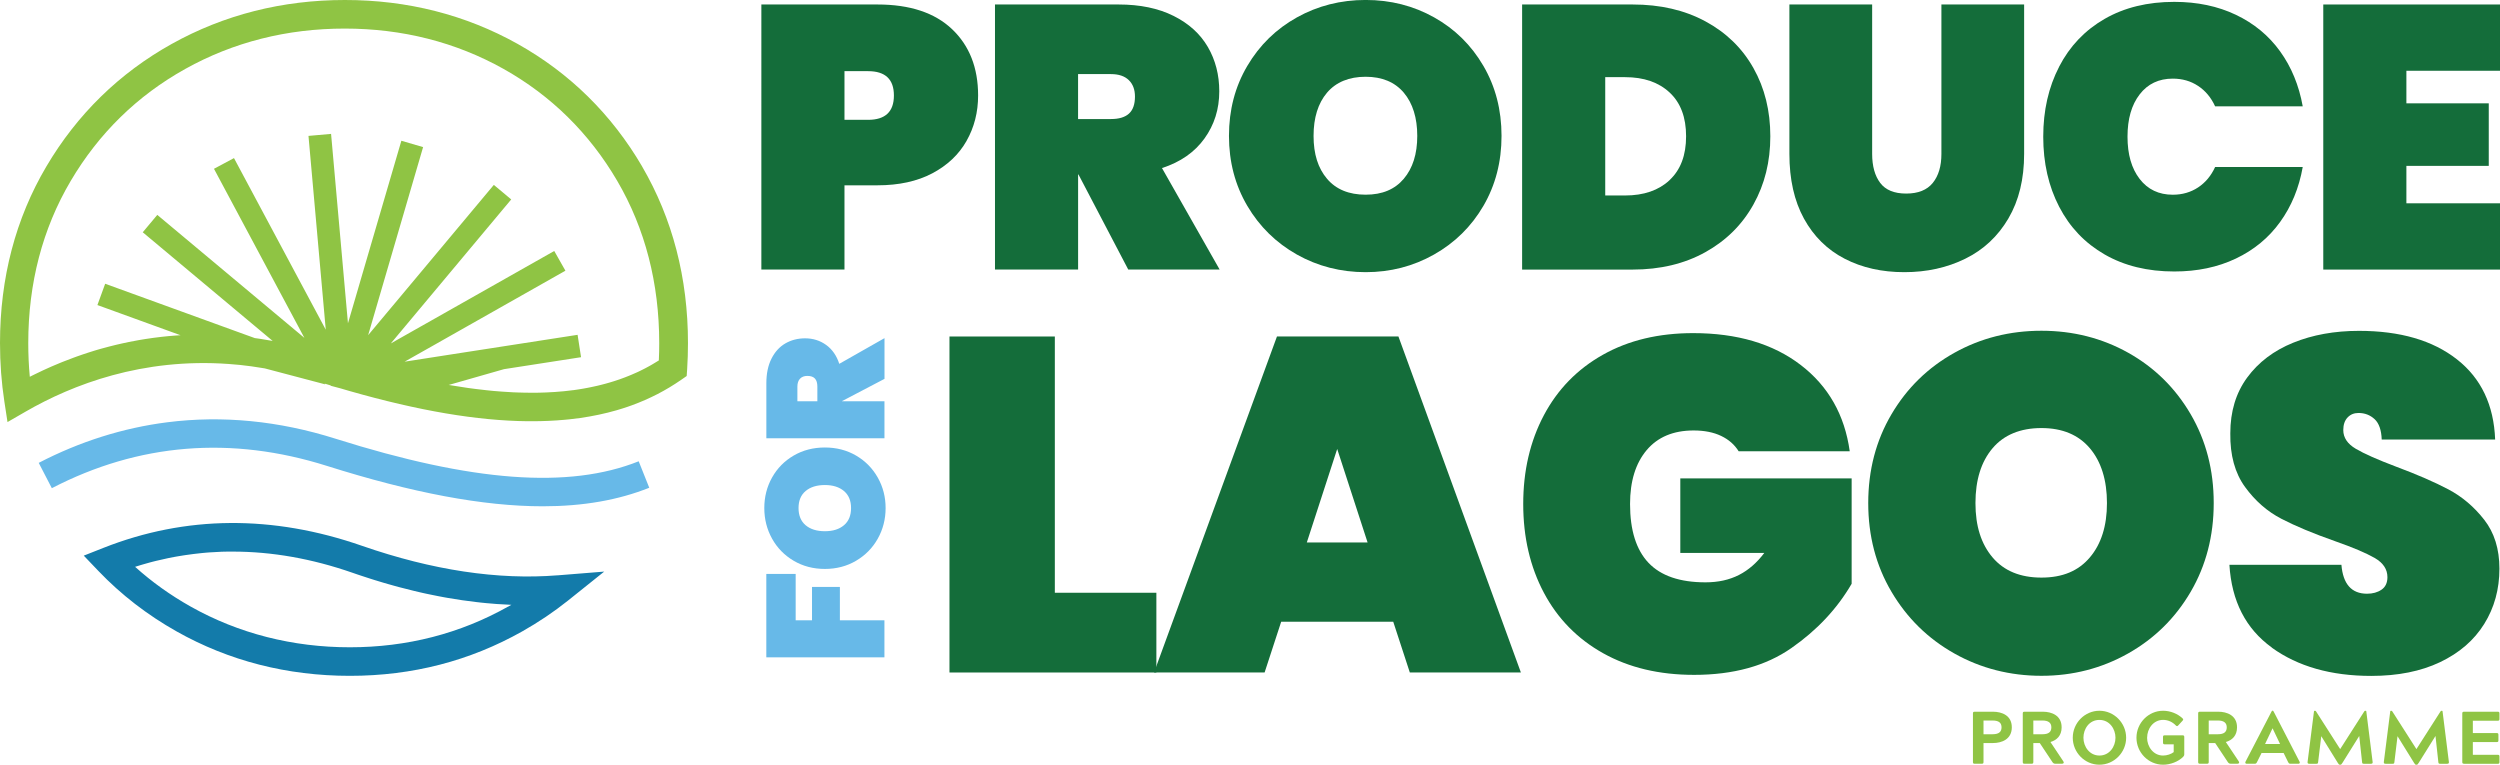 <?xml version="1.0" encoding="UTF-8"?>
<svg id="Layer_2" data-name="Layer 2" xmlns="http://www.w3.org/2000/svg" viewBox="0 0 695.99 212.89">
  <defs>
    <style>
      .cls-1 {
        fill: #137baa;
      }

      .cls-2 {
        fill: #67b9e8;
      }

      .cls-3 {
        fill: #146d3a;
      }

      .cls-4 {
        fill: #8fc444;
      }
    </style>
  </defs>
  <g id="Layer_1-2" data-name="Layer 1">
    <g>
      <g>
        <path class="cls-4" d="M552.2,206.87v5.25c0,.39-.1.5-.5.5h-1.94c-.39,0-.5-.1-.5-.5v-13.48c0-.39.12-.5.5-.5h5.09c2.4,0,5.23.99,5.23,4.34s-2.83,4.38-5.23,4.38h-2.65ZM554.74,204.41c1.8,0,2.48-.72,2.48-1.92s-.68-1.9-2.48-1.9h-2.54v3.82h2.54Z"/>
        <path class="cls-4" d="M570.84,206.58l3.6,5.4c.27.46-.04.64-.43.64h-1.8c-.39,0-.62-.14-.85-.5l-3.49-5.25h-1.8v5.25c0,.39-.12.5-.5.5h-1.94c-.37,0-.5-.1-.5-.5v-13.48c0-.39.12-.5.5-.5h5.11c2.36,0,5.21.99,5.21,4.34,0,2.36-1.38,3.58-3.1,4.09ZM568.63,204.41c1.7,0,2.46-.64,2.46-1.92s-.85-1.9-2.46-1.9h-2.56v3.82h2.56Z"/>
        <path class="cls-4" d="M584.47,197.87c4.07,0,7.44,3.39,7.44,7.51s-3.37,7.51-7.44,7.51-7.42-3.39-7.42-7.51,3.35-7.51,7.42-7.51ZM584.47,210.34c2.81,0,4.47-2.5,4.47-4.96s-1.66-4.96-4.47-4.96-4.45,2.46-4.45,4.96,1.72,4.96,4.45,4.96Z"/>
        <path class="cls-4" d="M597.74,205.38c0,2.46,1.72,4.96,4.45,4.96,1.12,0,2.21-.39,2.96-.95v-2.17h-2.48c-.37,0-.5-.12-.5-.52v-1.49c0-.39.1-.5.5-.5h4.92c.39,0,.5.1.5.5v4.76c0,.33-.1.52-.33.75-1.37,1.34-3.54,2.17-5.56,2.17-4.07,0-7.42-3.39-7.42-7.51s3.35-7.51,7.42-7.51c2.01,0,4.07.83,5.42,2.13.27.27.21.41-.06.7l-1.12,1.22c-.25.27-.41.33-.7.04-.91-.95-2.15-1.55-3.54-1.55-2.73,0-4.45,2.46-4.45,4.96Z"/>
        <path class="cls-4" d="M619.67,206.58l3.6,5.4c.27.46-.04.64-.43.64h-1.8c-.39,0-.62-.14-.85-.5l-3.49-5.25h-1.8v5.25c0,.39-.12.5-.5.5h-1.94c-.37,0-.5-.1-.5-.5v-13.48c0-.39.12-.5.5-.5h5.11c2.36,0,5.21.99,5.21,4.34,0,2.36-1.38,3.58-3.1,4.09ZM617.46,204.41c1.7,0,2.46-.64,2.46-1.92s-.85-1.9-2.46-1.9h-2.56v3.82h2.56Z"/>
        <path class="cls-4" d="M640.22,212.12c.12.25-.04.5-.31.5h-2.29c-.33,0-.43-.1-.64-.5l-1.22-2.48h-6.16l-1.24,2.48c-.19.39-.31.5-.64.5h-2.3c-.27,0-.41-.25-.31-.5l7.14-13.77c.17-.31.23-.5.39-.5h.06c.17,0,.23.19.41.5l7.11,13.77ZM632.65,202.79l-2.07,4.34h4.18l-2.07-4.34h-.04Z"/>
        <path class="cls-4" d="M652.11,212.39c-.19.31-.33.5-.52.5h-.23c-.19,0-.31-.19-.52-.5l-4.61-7.44-.87,7.18c-.04.39-.1.5-.5.5h-1.94c-.39,0-.54-.12-.5-.5l1.78-14.06c.02-.14.04-.19.19-.19h.15c.08,0,.14.04.25.19l6.7,10.48,6.7-10.48c.1-.14.17-.19.25-.19h.14c.14,0,.17.04.19.19l1.76,14.06c.04.37-.1.5-.5.5h-1.94c-.39,0-.46-.1-.5-.5l-.79-7.24-4.69,7.51Z"/>
        <path class="cls-4" d="M673.34,212.39c-.19.31-.33.5-.52.5h-.23c-.19,0-.31-.19-.52-.5l-4.61-7.44-.87,7.18c-.04.39-.1.5-.5.5h-1.94c-.39,0-.54-.12-.5-.5l1.78-14.06c.02-.14.04-.19.19-.19h.15c.08,0,.14.04.25.19l6.7,10.48,6.7-10.48c.1-.14.17-.19.25-.19h.14c.14,0,.17.04.19.19l1.76,14.06c.04.37-.1.5-.5.5h-1.94c-.39,0-.46-.1-.5-.5l-.79-7.24-4.69,7.51Z"/>
        <path class="cls-4" d="M685.99,212.62c-.37,0-.5-.1-.5-.5v-13.48c0-.37.12-.5.5-.5h9.35c.39,0,.5.12.5.5v1.51c0,.37-.1.5-.5.5h-6.91v3.43h6.62c.39,0,.5.12.5.5v1.51c0,.39-.1.5-.5.5h-6.62v3.54h6.91c.39,0,.5.12.5.5v1.51c0,.39-.1.5-.5.5h-9.35Z"/>
      </g>
      <g>
        <path class="cls-3" d="M269.08,39.24c-2.15,3.79-5.33,6.79-9.54,9.02-4.21,2.22-9.29,3.33-15.27,3.33h-9.17v23.45h-23.14V1.25h32.31c9.03,0,15.96,2.29,20.79,6.88,4.83,4.59,7.24,10.74,7.24,18.45,0,4.66-1.08,8.88-3.23,12.66ZM248.86,26.58c0-4.52-2.4-6.77-7.19-6.77h-6.57v13.55h6.57c4.79,0,7.19-2.26,7.19-6.77Z"/>
        <path class="cls-3" d="M314.1,75.04l-13.86-26.47h-.1v26.47h-23.14V1.25h34.4c5.98,0,11.08,1.06,15.32,3.18,4.24,2.12,7.42,5,9.54,8.65,2.12,3.65,3.18,7.76,3.18,12.35,0,4.93-1.37,9.31-4.12,13.13-2.75,3.82-6.69,6.57-11.83,8.23l16.05,28.25h-25.43ZM300.13,33.14h9.17c2.22,0,3.89-.5,5-1.51,1.11-1.01,1.67-2.59,1.67-4.74,0-1.94-.57-3.47-1.72-4.59-1.15-1.11-2.8-1.67-4.95-1.67h-9.17v12.51Z"/>
        <path class="cls-3" d="M361.06,70.87c-5.8-3.27-10.41-7.78-13.81-13.55-3.4-5.77-5.11-12.26-5.11-19.49s1.7-13.72,5.11-19.49c3.4-5.77,8.01-10.27,13.81-13.5,5.8-3.23,12.18-4.85,19.13-4.85s13.31,1.62,19.07,4.85c5.77,3.23,10.34,7.73,13.71,13.5,3.37,5.77,5.05,12.26,5.05,19.49s-1.69,13.72-5.05,19.49c-3.37,5.77-7.96,10.28-13.76,13.55-5.8,3.27-12.14,4.9-19.02,4.9s-13.32-1.63-19.13-4.9ZM390.81,49.77c2.5-2.95,3.75-6.93,3.75-11.93s-1.25-9.08-3.75-12.04c-2.5-2.95-6.05-4.43-10.63-4.43s-8.23,1.48-10.74,4.43c-2.5,2.95-3.75,6.97-3.75,12.04s1.25,8.98,3.75,11.93c2.5,2.95,6.08,4.43,10.74,4.43s8.13-1.48,10.63-4.43Z"/>
        <path class="cls-3" d="M474.77,5.94c5.8,3.13,10.27,7.47,13.39,13.03,3.13,5.56,4.69,11.88,4.69,18.97s-1.56,13.34-4.69,18.97c-3.13,5.63-7.59,10.06-13.39,13.29-5.8,3.23-12.56,4.85-20.27,4.85h-30.75V1.25h30.75c7.71,0,14.47,1.56,20.27,4.69ZM464.81,50.13c3.06-2.85,4.59-6.91,4.59-12.19s-1.53-9.35-4.59-12.19c-3.06-2.85-7.19-4.27-12.4-4.27h-5.52v32.94h5.52c5.21,0,9.35-1.42,12.4-4.27Z"/>
        <path class="cls-3" d="M521.2,1.25v41.59c0,3.41.75,6.1,2.24,8.08,1.49,1.98,3.91,2.97,7.24,2.97s5.8-.99,7.4-2.97c1.6-1.98,2.4-4.67,2.4-8.08V1.25h23.03v41.59c0,7.02-1.46,13.01-4.38,17.98-2.92,4.97-6.91,8.7-11.99,11.2-5.07,2.5-10.74,3.75-16.99,3.75s-11.8-1.25-16.62-3.75c-4.83-2.5-8.6-6.22-11.31-11.15-2.71-4.93-4.06-10.94-4.06-18.03V1.25h23.03Z"/>
        <path class="cls-3" d="M573.26,18.55c2.95-5.7,7.17-10.13,12.66-13.29,5.49-3.16,11.95-4.74,19.39-4.74,6.39,0,12.11,1.2,17.15,3.6,5.04,2.4,9.14,5.78,12.3,10.16,3.16,4.38,5.26,9.48,6.31,15.32h-24.39c-1.11-2.43-2.69-4.33-4.74-5.68-2.05-1.36-4.4-2.03-7.04-2.03-3.89,0-6.97,1.46-9.22,4.38-2.26,2.92-3.39,6.84-3.39,11.78s1.13,8.86,3.39,11.78c2.26,2.92,5.33,4.38,9.22,4.38,2.64,0,4.99-.68,7.04-2.03,2.05-1.36,3.63-3.25,4.74-5.68h24.39c-1.04,5.84-3.14,10.94-6.31,15.32-3.16,4.38-7.26,7.76-12.3,10.16-5.04,2.4-10.75,3.6-17.15,3.6-7.44,0-13.9-1.58-19.39-4.74-5.49-3.16-9.71-7.59-12.66-13.29-2.95-5.7-4.43-12.19-4.43-19.49s1.48-13.79,4.43-19.49Z"/>
        <path class="cls-3" d="M669.93,19.7v9.07h22.93v17.41h-22.93v10.42h26.06v18.45h-49.2V1.25h49.2v18.45h-26.06Z"/>
      </g>
      <g>
        <path class="cls-3" d="M293.66,165.02h28.27v22.2h-57.6v-93.54h29.33v71.34Z"/>
        <path class="cls-3" d="M387.86,173.08h-31.18l-4.62,14.14h-30.78l34.22-93.54h33.82l34.09,93.54h-30.92l-4.62-14.14ZM380.73,151.02l-8.46-26.03-8.46,26.03h16.91Z"/>
        <path class="cls-3" d="M484.05,125.65c-1.15-1.85-2.77-3.28-4.89-4.29-2.11-1.01-4.67-1.52-7.66-1.52-5.64,0-10,1.83-13.08,5.48-3.08,3.66-4.62,8.65-4.62,15,0,7.31,1.72,12.77,5.15,16.38,3.44,3.61,8.72,5.42,15.85,5.42s12.24-2.73,16.38-8.19h-23.39v-20.74h47.7v29.33c-4.05,6.96-9.64,12.93-16.78,17.9-7.13,4.98-16.16,7.46-27.08,7.46-9.69,0-18.12-2-25.3-6.01-7.18-4.01-12.68-9.62-16.52-16.85-3.83-7.22-5.75-15.46-5.75-24.71s1.92-17.48,5.75-24.71c3.83-7.22,9.31-12.84,16.45-16.85,7.13-4.01,15.5-6.01,25.1-6.01,12.24,0,22.22,2.95,29.93,8.85,7.71,5.9,12.26,13.92,13.67,24.05h-30.92Z"/>
        <path class="cls-3" d="M544.09,181.93c-7.36-4.14-13.19-9.86-17.51-17.18-4.32-7.31-6.47-15.55-6.47-24.71s2.16-17.39,6.47-24.71c4.31-7.31,10.15-13.01,17.51-17.11,7.35-4.1,15.44-6.14,24.24-6.14s16.87,2.05,24.18,6.14c7.31,4.1,13.1,9.8,17.37,17.11,4.27,7.31,6.41,15.55,6.41,24.71s-2.14,17.4-6.41,24.71c-4.27,7.31-10.09,13.04-17.44,17.18-7.36,4.14-15.39,6.21-24.11,6.21s-16.89-2.07-24.24-6.21ZM581.81,155.18c3.17-3.74,4.76-8.79,4.76-15.13s-1.59-11.52-4.76-15.26c-3.17-3.74-7.66-5.62-13.48-5.62s-10.44,1.87-13.61,5.62c-3.17,3.74-4.76,8.83-4.76,15.26s1.59,11.38,4.76,15.13c3.17,3.74,7.71,5.62,13.61,5.62s10.31-1.87,13.48-5.62Z"/>
        <path class="cls-3" d="M632.48,180.28c-7.27-5.24-11.21-12.93-11.82-23.05h31.18c.44,5.37,2.82,8.06,7.13,8.06,1.59,0,2.93-.37,4.03-1.12,1.1-.75,1.65-1.92,1.65-3.5,0-2.2-1.19-3.98-3.57-5.35-2.38-1.36-6.08-2.93-11.1-4.69-5.99-2.11-10.95-4.18-14.86-6.21-3.92-2.03-7.29-4.98-10.11-8.85-2.82-3.88-4.18-8.85-4.1-14.93,0-6.08,1.56-11.25,4.69-15.52,3.13-4.27,7.4-7.51,12.82-9.71,5.42-2.2,11.52-3.3,18.3-3.3,11.45,0,20.54,2.64,27.28,7.93,6.74,5.28,10.28,12.73,10.64,22.33h-31.58c-.09-2.64-.75-4.54-1.98-5.68-1.23-1.14-2.73-1.72-4.49-1.72-1.23,0-2.25.42-3.04,1.26-.79.84-1.19,2-1.19,3.5,0,2.11,1.17,3.85,3.5,5.22,2.33,1.37,6.05,3.02,11.16,4.95,5.9,2.2,10.77,4.32,14.6,6.34,3.83,2.03,7.16,4.84,9.98,8.46,2.82,3.61,4.23,8.15,4.23,13.61,0,5.73-1.41,10.86-4.23,15.39-2.82,4.54-6.92,8.08-12.29,10.64-5.37,2.56-11.76,3.83-19.16,3.83-11.19,0-20.41-2.62-27.68-7.86Z"/>
      </g>
      <g>
        <path class="cls-2" d="M213.34,159.78h8.17v12.91h4.55v-9.29h7.76v9.29h12.4v10.31h-32.88v-23.22Z"/>
        <path class="cls-2" d="M244.37,149.96c-1.45,2.59-3.47,4.64-6.04,6.15-2.57,1.52-5.47,2.28-8.69,2.28s-6.11-.76-8.69-2.28c-2.57-1.52-4.58-3.57-6.01-6.15-1.44-2.59-2.16-5.43-2.16-8.52s.72-5.93,2.16-8.5c1.44-2.57,3.44-4.61,6.01-6.11,2.57-1.5,5.47-2.25,8.69-2.25s6.12.75,8.69,2.25c2.57,1.5,4.58,3.55,6.04,6.13,1.46,2.59,2.18,5.41,2.18,8.48s-.73,5.94-2.18,8.52ZM234.96,136.7c-1.32-1.11-3.09-1.67-5.32-1.67s-4.05.56-5.36,1.67c-1.32,1.11-1.97,2.69-1.97,4.74s.66,3.67,1.97,4.78c1.32,1.11,3.1,1.67,5.36,1.67s4-.56,5.32-1.67c1.32-1.11,1.97-2.71,1.97-4.78s-.66-3.62-1.97-4.74Z"/>
        <path class="cls-2" d="M246.23,105.48l-11.8,6.18v.05h11.8v10.31h-32.88v-15.33c0-2.66.47-4.94,1.42-6.83.95-1.89,2.23-3.3,3.86-4.25,1.63-.94,3.46-1.42,5.5-1.42,2.2,0,4.15.61,5.85,1.83,1.7,1.22,2.93,2.98,3.67,5.27l12.59-7.15v11.33ZM227.55,111.71v-4.09c0-.99-.22-1.73-.67-2.23-.45-.49-1.15-.74-2.11-.74-.87,0-1.55.26-2.04.77-.49.51-.74,1.25-.74,2.21v4.09h5.57Z"/>
      </g>
      <g>
        <path class="cls-1" d="M155.29,160.16c-16.63,1.35-34.97-1.42-54.52-8.21-24.86-8.65-49.07-8.46-71.96.57l-5.49,2.17,4.08,4.27c6.29,6.58,13.61,12.24,21.77,16.83,14.56,8.2,30.79,12.36,48.23,12.36s33.4-4.16,47.97-12.36c4.52-2.55,8.8-5.43,12.72-8.56l10.12-8.1-12.93,1.04ZM141.48,168.86c-13.36,7.53-28.2,11.34-44.08,11.34s-30.97-3.82-44.33-11.34c-5.62-3.16-10.8-6.86-15.46-11.06.56-.18,1.12-.35,1.68-.52.26-.08.52-.16.79-.23.57-.17,1.13-.33,1.7-.48.28-.08.56-.15.84-.22.28-.07.56-.15.84-.21,1.12-.28,2.25-.53,3.37-.76.57-.12,1.13-.23,1.69-.33.28-.05.56-.11.84-.15.57-.1,1.14-.2,1.71-.28.2-.03.39-.06.59-.09.71-.11,1.42-.21,2.13-.29.23-.03.46-.06.69-.08.32-.04.64-.08.96-.11.31-.04.63-.07.94-.1.4-.04.8-.07,1.2-.11.21-.02.43-.03.65-.05,1.15-.09,2.3-.15,3.45-.19.25,0,.5-.02.75-.02.19,0,.38-.01.57-.01.25,0,.5-.01.75-.01.35,0,.7,0,1.05,0,10.9,0,22.04,1.96,33.33,5.89.48.17.97.33,1.45.5.4.14.81.27,1.21.4.77.26,1.53.51,2.3.75.48.16.96.3,1.43.45.01,0,.03.01.04.01.39.12.79.24,1.18.36.39.12.77.24,1.16.35.43.13.86.25,1.29.37.47.13.95.27,1.42.4.47.13.95.26,1.42.39,1.42.38,2.83.74,4.23,1.07.46.11.93.22,1.39.33.4.09.81.19,1.22.28.32.07.65.14.97.21.45.1.91.19,1.36.28.45.09.9.19,1.34.27.11.03.22.04.33.07.39.08.77.15,1.16.22.1.02.2.04.3.06.49.09.98.18,1.46.26,2.6.45,5.18.83,7.73,1.12.43.05.87.1,1.3.15.49.05.99.1,1.48.15.99.1,1.97.18,2.95.25,1.38.1,2.75.17,4.11.23-.3.17-.61.35-.91.52Z"/>
        <path class="cls-2" d="M180.75,135.79c-8.6,3.43-18.39,5.16-29.65,5.16-16.56,0-36.29-3.73-60.1-11.25-26.64-8.41-52.4-6.32-76.57,6.21l-3.65-7.05c11.44-5.94,23.49-9.74,35.8-11.3,15.31-1.95,31.06-.41,46.81,4.57,38.16,12.05,64.98,14.05,84.42,6.29l2.94,7.37Z"/>
        <path class="cls-4" d="M178.77,46.35c-8.49-14.51-20.14-25.99-34.65-34.12C129.62,4.12,113.44,0,96.02,0s-33.64,4.11-48.21,12.23c-14.6,8.13-26.34,19.61-34.9,34.11C4.34,60.84,0,77.39,0,95.52c0,5.55.41,11.01,1.21,16.24l.88,5.74,5.03-2.9c13.2-7.62,32.58-15,56.56-13.27,1.04.07,2.09.17,3.15.27,1.04.11,2.08.24,3.13.38,1.24.17,2.49.36,3.75.58l16.85,4.45-.22-.22c.16.05.32.1.48.14,0,0,.01,0,.02,0,.42.13.85.26,1.27.39l-.07.07,2.79.74c.24.07.47.14.71.21.6.18,1.19.35,1.78.52,19.26,5.51,35.55,8.27,49.59,8.41.38,0,.76,0,1.14,0,3.14,0,6.18-.13,9.1-.4.49-.04.97-.09,1.45-.14.99-.11,1.96-.23,2.93-.36,3.53-.51,6.9-1.22,10.12-2.15.58-.17,1.16-.35,1.74-.53.45-.14.9-.29,1.34-.44.41-.14.83-.29,1.24-.44,0,0,0,0,0,0,1.22-.45,2.43-.93,3.61-1.45h0c1.18-.52,2.33-1.07,3.47-1.65,2.27-1.17,4.45-2.49,6.55-3.94l1.57-1.09.13-1.91c.15-2.33.23-4.77.23-7.25,0-18.12-4.3-34.65-12.77-49.17ZM183.49,100.3h0s-.09.06-.14.08c-.21.13-.41.26-.62.38-.06.04-.12.08-.18.11-.23.14-.46.28-.68.41-.11.07-.21.13-.32.19-.17.1-.34.2-.52.3-.16.09-.33.18-.49.27-.13.07-.26.14-.39.21-.18.1-.36.19-.54.29-.16.08-.33.17-.51.26-.19.09-.37.19-.56.28-.1.05-.2.1-.3.15-.19.09-.37.18-.56.27-.22.1-.44.21-.67.3-.04.02-.08.04-.12.05-.27.13-.55.25-.82.36-.08.04-.17.08-.25.11-.27.12-.55.23-.83.34-.33.14-.67.27-1.01.4-.49.19-.99.37-1.5.55s-1.02.35-1.54.51c-.38.13-.77.24-1.15.35-.36.11-.72.21-1.08.31-.36.1-.73.2-1.1.29-.42.11-.83.21-1.25.31-.42.1-.85.2-1.27.28-.28.06-.57.12-.86.18-.22.04-.43.09-.65.13-.44.08-.87.16-1.32.24-.22.04-.44.07-.66.11-.3.05-.59.09-.89.14-.39.06-.78.12-1.17.17-.02,0-.04,0-.07,0-.39.06-.79.1-1.19.14-.38.05-.76.09-1.15.13-.06,0-.12.02-.17.02-.8.08-1.6.15-2.42.2-.85.06-1.7.11-2.57.14-.33.01-.65.03-.98.03-.33,0-.66.02-.99.03-.21,0-.42,0-.63.01-.12,0-.25,0-.37,0-.17,0-.34,0-.51,0-.29,0-.58,0-.88,0-.06,0-.13,0-.19,0-.46,0-.93,0-1.4-.02h-.12c-.47,0-.95-.02-1.43-.04-.04,0-.08,0-.13,0-.52-.02-1.04-.04-1.57-.06-1.01-.05-2.02-.11-3.05-.19-.79-.06-1.59-.12-2.4-.19-.64-.06-1.29-.12-1.94-.2-.97-.1-1.94-.21-2.93-.34-.71-.08-1.41-.18-2.13-.28-1.76-.25-3.56-.53-5.4-.84l15.39-4.4,21.45-3.33-.96-6.23-36.3,5.63-2.69.42-.45.07-2.5.39-.19.03-.46.07-2.68.42-2.89.45,4.9-2.77,2.77-1.56.16-.09,2.61-1.48,34.33-19.43-3.11-5.49-34.34,19.43-2.6,1.47-.17.09-2.77,1.57-5.62,3.18,4.14-4.95,2.04-2.44,2.04-2.44,25.3-30.26-4.84-4.05-25.3,30.26-2.04,2.44-2.04,2.43-5.61,6.71,2.45-8.39,1.78-6.1,11.07-37.87-6.05-1.77-11.08,37.87-.89,3.05-.89,3.05-2.01,6.85-4.7-52.73-6.29.56,4.81,53.95-3.95-7.38-1.5-2.8-1.5-2.8-18.6-34.79-5.57,2.98,18.6,34.79,1.5,2.8,1.5,2.8,3.57,6.68-5.81-4.86-2.44-2.04-2.44-2.04-30.26-25.3-4.05,4.84,30.26,25.31,2.43,2.03,2.44,2.04,1.04.87c-1.15-.21-2.28-.4-3.41-.57-.25-.04-.5-.08-.75-.11-.27-.04-.53-.08-.8-.11l-1.6-.58-.17-.06-2.81-1.02-37.09-13.47-2.16,5.93,23.14,8.4c-.18.01-.36.02-.54.03-.31.02-.61.04-.92.06-.39.03-.78.06-1.17.1-.21.02-.42.03-.63.05-.65.06-1.3.13-1.95.2-.79.09-1.57.19-2.35.29-.74.1-1.46.2-2.18.32-.31.05-.61.1-.92.15-.28.04-.57.09-.85.14-.97.18-1.92.35-2.87.54-.61.13-1.21.25-1.82.39-.6.13-1.2.27-1.79.41-.59.14-1.18.29-1.76.44-.6.15-1.2.32-1.8.48-.27.07-.53.15-.8.22-.32.09-.65.19-.97.28-.24.07-.48.14-.72.22-.49.15-.98.3-1.46.46-.12.04-.25.08-.37.12-.44.14-.87.29-1.3.43-.6.2-1.19.41-1.78.62l-.79.29c-1.05.39-2.09.78-3.11,1.19-.25.1-.5.2-.76.31-.76.31-1.49.62-2.23.94-.21.09-.42.19-.63.28-.34.15-.67.3-1,.45-.26.11-.52.23-.77.35-.72.34-1.43.68-2.13,1.02-.28.14-.56.28-.84.41-.25.13-.5.25-.75.38-.29-3.07-.43-6.2-.43-9.37,0-16.69,3.97-31.87,11.81-45.14,7.83-13.28,18.57-23.78,31.93-31.21,13.37-7.45,28.29-11.22,44.35-11.22s30.92,3.78,44.21,11.22c13.26,7.43,23.92,17.93,31.68,31.2,7.76,13.27,11.68,28.47,11.68,45.16,0,1.62-.03,3.22-.11,4.78Z"/>
      </g>
    </g>
  </g>
</svg>